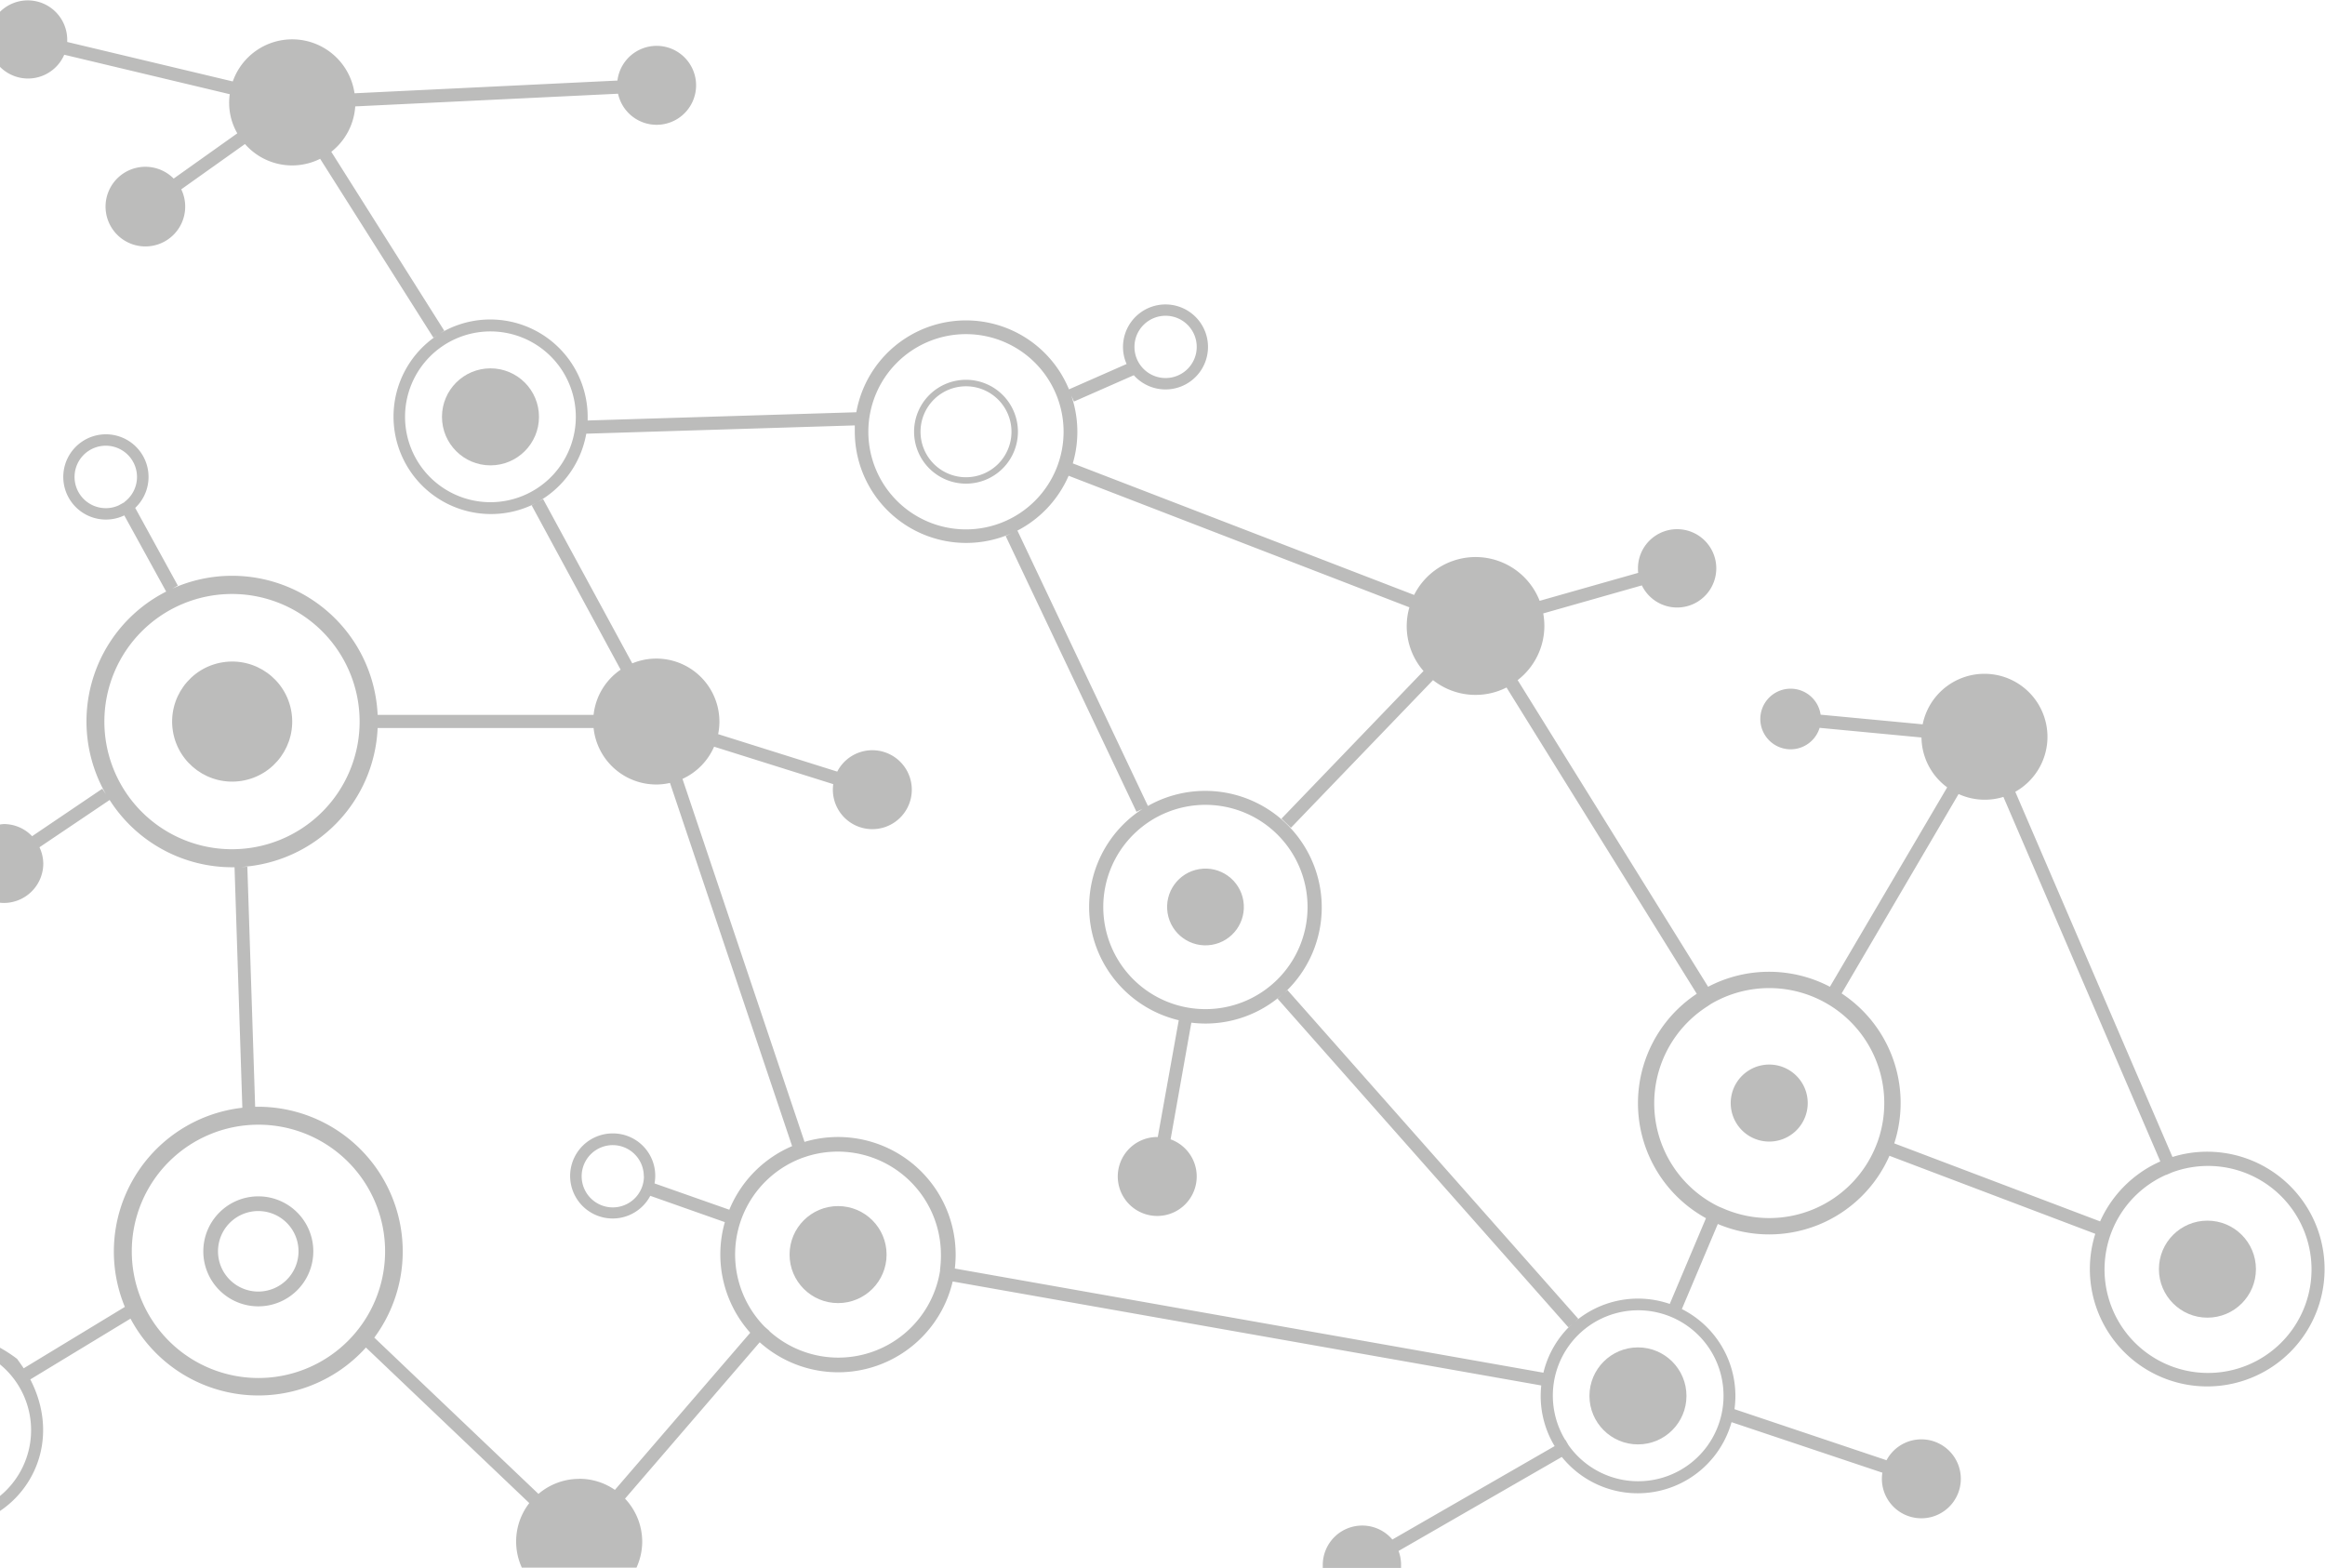 <svg xmlns="http://www.w3.org/2000/svg" viewBox="0 0 530.15 357.52">
  <defs>
    <style>
      .cls-1 {
        fill: none;
      }

      .cls-2 {
        fill: #bcbcbb;
      }
    </style>
  </defs>
  <title>Asset 1</title>
  <g id="Layer_2" data-name="Layer 2">
    <g id="Layer_1-2" data-name="Layer 1">
      <g>
        <path class="cls-1" d="M377.2,251.52A26.21,26.21,0,0,0,391.78,275l1.38.59,0,0a26.23,26.23,0,0,0,34.79-14.84l.15-.38a26.22,26.22,0,0,0-38-31.49l-.92.57A26.18,26.18,0,0,0,377.2,251.52Zm26.22-8.78a8.78,8.78,0,1,1-8.78,8.78A8.78,8.78,0,0,1,403.42,242.74Z"/>
        <path class="cls-1" d="M231.66,121.14,232,121l29.75,62.73a26.57,26.57,0,0,1,31,42.74l.83-.74,66.3,74.94-1.14,1a22.22,22.22,0,0,1,22-4.39L389,277.74a29.92,29.92,0,0,1-2.1-51.17l-43.38-69.84a15.62,15.62,0,0,1-16.76-1.68l-32.39,33.66-2.16-2.08L324.59,153a15.56,15.56,0,0,1-3.22-14.49l-77.76-30A25.5,25.5,0,0,1,231.66,121.14Z"/>
        <path class="cls-1" d="M479.84,289.39a23.49,23.49,0,1,0,15.42-22.07l-1.37.59v0A23.49,23.49,0,0,0,479.84,289.39Zm23.5-11.06a11.06,11.06,0,1,1-11.06,11.06A11.06,11.06,0,0,1,503.34,278.33Z"/>
        <path class="cls-1" d="M433.34,251.52a29.72,29.72,0,0,1-1.45,9.19l46.94,17.79a27,27,0,0,1,13.73-13.67l-35.78-83.12a14.38,14.38,0,0,1-4.27.64,14.22,14.22,0,0,1-5.95-1.3l-26.71,45.47A29.89,29.89,0,0,1,433.34,251.52Z"/>
        <path class="cls-1" d="M274.87,183.53a23.29,23.29,0,1,0,23.28,23.29A23.28,23.28,0,0,0,274.87,183.53Zm0,32a8.76,8.76,0,1,1,8.75-8.75A8.75,8.75,0,0,1,274.87,215.57Z"/>
        <circle class="cls-1" cx="220.27" cy="98.44" r="10.37" transform="translate(-16.73 53.24) rotate(-13.28)"/>
        <path class="cls-1" d="M220.27,120.7A22.26,22.26,0,1,0,198,98.44,22.25,22.25,0,0,0,220.27,120.7Zm0-34.09a11.84,11.84,0,1,1-11.84,11.83A11.83,11.83,0,0,1,220.27,86.61Z"/>
        <circle class="cls-1" cx="265.77" cy="79.11" r="7.1" transform="translate(21.91 211.1) rotate(-45)"/>
        <path class="cls-1" d="M191.1,262.58a23.48,23.48,0,0,0-6.95,1L183,264a23.5,23.5,0,0,0-8.72,38.51l1.13,1,0,.06a23.49,23.49,0,0,0,38.85-13.46l.08-.45a24.55,24.55,0,0,0,.26-3.56A23.49,23.49,0,0,0,191.1,262.58Zm0,34.54a11.06,11.06,0,1,1,11.05-11.05A11,11,0,0,1,191.1,297.12Z"/>
        <path class="cls-1" d="M354,318.29a19.38,19.38,0,0,0,2.83,10.07l.06,0,.68,1.19A19.45,19.45,0,1,0,354,318.29Zm30.52,0a11.06,11.06,0,1,1-11.06-11.06A11.06,11.06,0,0,1,384.55,318.29Z"/>
        <path class="cls-1" d="M24.17,101.71a7.1,7.1,0,0,0,0,14.2,7,7,0,0,0,2.92-.64l0,0,1.31-.72a7.09,7.09,0,0,0-4.21-12.8Z"/>
        <path class="cls-1" d="M310.56,347.79a9,9,0,0,1,6.91,3.25l37-21.3a22.06,22.06,0,0,1-3.18-11.45,23.4,23.4,0,0,1,.13-2.38L217.2,292.2a26.81,26.81,0,0,1-44,13.86l-30.71,35.66a14.28,14.28,0,0,1,2.61,15.8H301.64c0-.25,0-.51,0-.77A9,9,0,0,1,310.56,347.79Z"/>
        <circle class="cls-1" cx="58.9" cy="285.33" r="9.17" transform="translate(-63.98 21.16) rotate(-13.28)"/>
        <path class="cls-1" d="M82,164.54a29.11,29.11,0,1,0-29.11,29.1A29.1,29.1,0,0,0,82,164.54ZM52.93,178.23a13.69,13.69,0,1,1,13.7-13.69A13.69,13.69,0,0,1,52.93,178.23Z"/>
        <path class="cls-1" d="M58.9,256.45a28.88,28.88,0,1,0,28.88,28.88A28.89,28.89,0,0,0,58.9,256.45Zm0,41.42a12.54,12.54,0,1,1,12.54-12.54A12.54,12.54,0,0,1,58.9,297.87Z"/>
        <path class="cls-1" d="M164.29,286.07a26.71,26.71,0,0,1,1-7.36l-17-6a10,10,0,1,1,1-2.83l17.05,6a26.87,26.87,0,0,1,14.32-14.5l-27.85-82.82a14,14,0,0,1-3.13.36A14.38,14.38,0,0,1,135.35,166H86.11a33.2,33.2,0,0,1-31.22,31.65l1.51-.05,1.78,54.74.72,0A33,33,0,0,1,85.35,305l37.4,35.62a14.34,14.34,0,0,1,17.5-.86l30.86-35.83A26.7,26.7,0,0,1,164.29,286.07Z"/>
        <path class="cls-1" d="M131.3,95.05a19.47,19.47,0,1,0-19.46,19.46A19.47,19.47,0,0,0,131.3,95.05Zm-19.46,11a11.06,11.06,0,1,1,11-11A11.06,11.06,0,0,1,111.84,106.1Z"/>
        <path class="cls-1" d="M149.64,150.17A14.37,14.37,0,0,1,164,164.54a14.15,14.15,0,0,1-.29,2.86l27.16,8.54a9,9,0,1,1-1,4.08,9.87,9.87,0,0,1,.09-1.22l-27.16-8.54a14.38,14.38,0,0,1-7.21,7.34l27.83,82.77a26.82,26.82,0,0,1,34.46,25.7,27.71,27.71,0,0,1-.19,3.18L351.93,313a22.13,22.13,0,0,1,6.57-11.06l-.84.75-66.31-74.94,1.28-1.14a26.43,26.43,0,0,1-17.76,6.82,28,28,0,0,1-3.18-.2L267,259.79a9,9,0,1,1-3-.53H264l4.73-26.59a26.57,26.57,0,0,1-8.25-48.19l-1.39.66-29.82-62.87,1.35-.64a25.4,25.4,0,0,1-35.76-23.19c0-.47,0-.94,0-1.4l-61.2,1.85a22.25,22.25,0,0,1-11.2,15.64l1.36-.73,20.28,37.46A14.38,14.38,0,0,1,149.64,150.17Z"/>
        <circle class="cls-1" cx="139.71" cy="268.22" r="7.1" transform="translate(-148.74 177.35) rotate(-45)"/>
        <circle class="cls-2" cx="274.87" cy="206.82" r="8.75" transform="translate(-29.58 46.7) rotate(-9.22)"/>
        <path class="cls-2" d="M58.9,272.79a12.54,12.54,0,1,0,12.54,12.54A12.53,12.53,0,0,0,58.9,272.79Zm0,21.71a9.18,9.18,0,1,1,9.17-9.17A9.18,9.18,0,0,1,58.9,294.5Z"/>
        <path class="cls-2" d="M403.42,260.3a8.78,8.78,0,1,0-8.78-8.78A8.78,8.78,0,0,0,403.42,260.3Z"/>
        <circle class="cls-2" cx="52.93" cy="164.54" r="13.69" transform="translate(-25.67 10.6) rotate(-9.22)"/>
        <circle class="cls-2" cx="191.1" cy="286.07" r="11.06"/>
        <circle class="cls-2" cx="373.49" cy="318.29" r="11.06"/>
        <circle class="cls-2" cx="111.84" cy="95.05" r="11.06"/>
        <circle class="cls-2" cx="503.34" cy="289.39" r="11.06"/>
        <path class="cls-2" d="M146.44,351.56a14.32,14.32,0,0,0-3.92-9.84l30.71-35.66a26.81,26.81,0,0,0,44-13.86l134.21,23.71a23.4,23.4,0,0,0-.13,2.38,22.06,22.06,0,0,0,3.18,11.45l-37,21.3a9,9,0,0,0-15.87,5.71c0,.26,0,.52,0,.77h17.85c0-.25,0-.51,0-.77a8.88,8.88,0,0,0-.57-3.1l37.23-21.44a22.22,22.22,0,0,0,38.7-7.93l34.39,11.52a9.2,9.2,0,0,0-.11,1.39,9,9,0,1,0,1.06-4.23L395.5,321.32a23.24,23.24,0,0,0,.21-3,22.21,22.21,0,0,0-12.21-19.83l8.2-19.4a29.95,29.95,0,0,0,39.13-15.55l46.94,17.79a26.76,26.76,0,1,0,17.6-17.52l-35.84-83.27a14.37,14.37,0,1,0-21.12-15.38l-23.27-2.2a6.91,6.91,0,1,0-.23,3l23.23,2.2A14.31,14.31,0,0,0,444,179.53L417.26,225a29.9,29.9,0,0,0-27.77,0l-43.43-69.92a15.65,15.65,0,0,0,6.09-12.39,16.25,16.25,0,0,0-.26-2.82l22.49-6.39a8.93,8.93,0,1,0-.89-3.86c0,.33,0,.66.06,1L351.07,137a15.68,15.68,0,0,0-28.62-1.34l-77.83-30a25.46,25.46,0,0,0-.34-15.47l.61,1.37,13.64-6a9.69,9.69,0,1,0-2.46-6.44,9.5,9.5,0,0,0,.82,3.88l-13.14,5.78A25.4,25.4,0,0,0,195.26,94L134,95.88c0-.28,0-.55,0-.83a22.21,22.21,0,0,0-33.7-19l1-.64L75.54,34.61A14.35,14.35,0,0,0,81,24.26l59.93-2.89a9,9,0,1,0-.14-3L80.84,21.27a14.36,14.36,0,0,0-27.76-2.7l-37.75-9c0-.2,0-.4,0-.6A9,9,0,0,0,0,2.69V15.24a9,9,0,0,0,14.65-2.76l37.74,9a13.91,13.91,0,0,0,1.72,8.92L39.6,40.72a9.08,9.08,0,1,0,1.73,2.45L55.86,32.84A14.28,14.28,0,0,0,73,36.21L98.83,77l1.25-.79a22.22,22.22,0,0,0,22.25,38.43l-1.1.59,20.29,37.47A14.31,14.31,0,0,0,135.35,163H86.11a33.22,33.22,0,0,0-46.87-28.76l1.31-.72-9.72-17.71a9.72,9.72,0,1,0-2.49,1.71l9.55,17.37a33.21,33.21,0,0,0-13.73,46.2l-.84-1.24-16,10.82a8.9,8.9,0,0,0-6.47-2.77A8.44,8.44,0,0,0,0,188v17.84a8.46,8.46,0,0,0,.87.05,9,9,0,0,0,9-9A9,9,0,0,0,9,193.19L25,182.41a33.15,33.15,0,0,0,28,15.34h.48l1.78,54.84A33,33,0,0,0,28.47,298L5.4,312c-.46-.72-1-1.44-1.5-2.15A33.4,33.4,0,0,0,0,307.3v3.81a19.41,19.41,0,0,1,7.09,15,19.41,19.41,0,0,1-7.09,15v3.42c8.79-5.91,13.12-17.93,6.91-30l22.85-13.86a33,33,0,0,0,53.68,6.59l37.25,35.47a14.3,14.3,0,0,0-1.7,14.72h26.14A14.28,14.28,0,0,0,146.44,351.56ZM265.77,72a7.1,7.1,0,1,1-7.09,7.1A7.1,7.1,0,0,1,265.77,72ZM28.38,114.51l-1.31.72,0,0a7,7,0,0,1-2.92.64,7.12,7.12,0,1,1,4.21-1.4Zm186,175.12-.08.45a23.49,23.49,0,0,1-38.85,13.46l0-.06-1.13-1A23.5,23.5,0,0,1,183,264l1.11-.37a23.52,23.52,0,0,1,30.44,22.45A24.55,24.55,0,0,1,214.33,289.63ZM393,318.29a19.46,19.46,0,0,1-35.36,11.22l-.68-1.19-.06,0A19.46,19.46,0,1,1,393,318.29Zm100.93-50.38,1.37-.59a23.6,23.6,0,1,1-1.38.56Zm-47.33-86.86a14.22,14.22,0,0,0,5.95,1.3,14.38,14.38,0,0,0,4.27-.64l35.78,83.12a27,27,0,0,0-13.73,13.67l-46.94-17.79a29.9,29.9,0,0,0-12-34.19ZM390.1,228.94a26.23,26.23,0,0,1,38,31.49l-.15.38a26.23,26.23,0,0,1-34.79,14.84l0,0-1.38-.59a26.21,26.21,0,0,1-2.6-45.5Zm-68.73-90.46A15.56,15.56,0,0,0,324.59,153l-32.38,33.66,2.16,2.08,32.39-33.66a15.62,15.62,0,0,0,16.76,1.68l43.38,69.84a29.92,29.92,0,0,0,2.1,51.17l-8.26,19.55a22.22,22.22,0,0,0-22,4.39l1.14-1-66.3-74.94-.83.74a26.57,26.57,0,0,0-31-42.74L232,121l-.33.15a25.5,25.5,0,0,0,12-12.67Zm-46.5,91.62a23.29,23.29,0,1,1,23.28-23.28A23.28,23.28,0,0,1,274.87,230.1ZM220.27,76.19A22.26,22.26,0,1,1,198,98.44,22.25,22.25,0,0,1,220.27,76.19ZM111.84,114.51A19.47,19.47,0,1,1,131.3,95.05,19.47,19.47,0,0,1,111.84,114.51Zm12-.71-1.36.73a22.25,22.25,0,0,0,11.2-15.64L194.91,97c0,.46,0,.93,0,1.4a25.4,25.4,0,0,0,35.76,23.19l-1.35.64,29.82,62.87,1.39-.66a26.57,26.57,0,0,0,8.25,48.19L264,259.26h-.08a9,9,0,1,0,3,.53l4.73-26.6a28,28,0,0,0,3.18.2,26.43,26.43,0,0,0,17.76-6.82l-1.28,1.14,66.31,74.94.84-.75A22.13,22.13,0,0,0,351.93,313L217.72,289.25a27.71,27.71,0,0,0,.19-3.18,26.82,26.82,0,0,0-34.46-25.7L155.62,177.6a14.38,14.38,0,0,0,7.21-7.34L190,178.8a9.87,9.87,0,0,0-.09,1.22,9,9,0,1,0,1-4.08l-27.16-8.54a14.15,14.15,0,0,0,.29-2.86,14.38,14.38,0,0,0-19.87-13.28ZM52.93,193.64A29.1,29.1,0,1,1,82,164.54,29.1,29.1,0,0,1,52.93,193.64Zm6,120.57a28.88,28.88,0,1,1,28.88-28.88A28.89,28.89,0,0,1,58.9,314.21Zm73.16,23a14.3,14.3,0,0,0-9.31,3.43L85.35,305A33,33,0,0,0,58.9,252.36l-.72,0L56.4,197.64l-1.51.05A33.2,33.2,0,0,0,86.11,166h49.24a14.38,14.38,0,0,0,14.29,12.88,14,14,0,0,0,3.13-.36l27.85,82.82a26.87,26.87,0,0,0-14.32,14.5l-17.05-6a9.65,9.65,0,0,0-9.54-11.4,9.7,9.7,0,1,0,8.57,14.23l17,6a26.8,26.8,0,0,0,5.79,25.22l-30.86,35.83A14.25,14.25,0,0,0,132.06,337.19Zm14.74-69a7.1,7.1,0,1,1-7.09-7.1A7.09,7.09,0,0,1,146.8,268.22Z"/>
        <path class="cls-2" d="M220.27,110.28a11.84,11.84,0,1,0-11.84-11.84A11.84,11.84,0,0,0,220.27,110.28Zm0-22.2A10.37,10.37,0,1,1,209.9,98.44,10.36,10.36,0,0,1,220.27,88.08Z"/>
      </g>
    </g>
  </g>
</svg>
